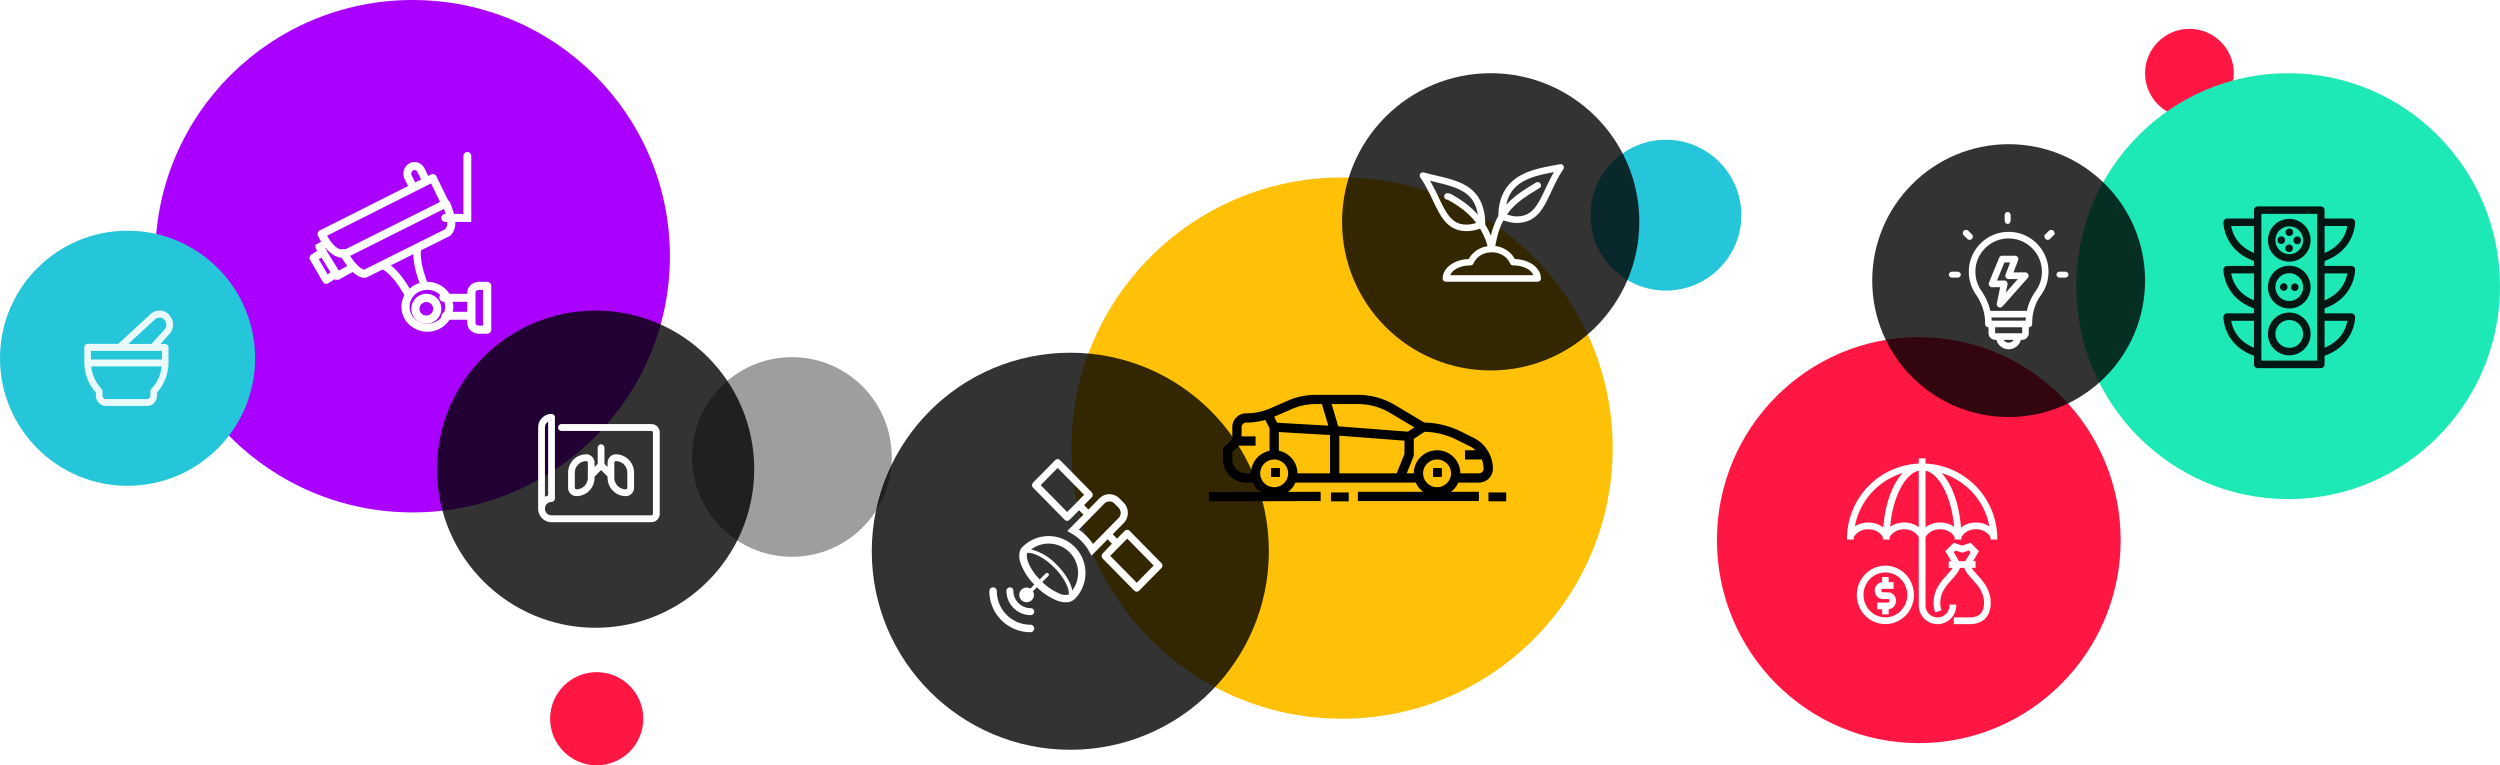 <svg xmlns="http://www.w3.org/2000/svg" width="1127" height="345" viewBox="0 0 1127 345">
    <defs>
        <filter id="a" width="100%" height="100%" x="0%" y="0%" filterUnits="objectBoundingBox">
            <feGaussianBlur in="SourceGraphic"/>
        </filter>
        <filter id="b" width="100%" height="100%" x="0%" y="0%" filterUnits="objectBoundingBox">
            <feGaussianBlur in="SourceGraphic"/>
        </filter>
    </defs>
    <g fill="none" fill-rule="evenodd">
        <g transform="translate(70)">
            <ellipse cx="116" cy="115.5" fill="#A0F" filter="url(#a)" rx="116" ry="115.5" transform="matrix(-1 0 0 1 232 0)"/>
            <g fill="#FFF" stroke="#FFF" stroke-width=".9">
                <path fill-rule="nonzero" d="M145.986 127.5c-2.598 0-4.886 1.898-4.886 4.413v13.67c0 2.515 2.288 4.417 4.886 4.417h3.61a1.39 1.39 0 0 0 1.404-1.378v-19.744a1.39 1.39 0 0 0-1.403-1.378h-3.611zm0 2.756h2.207v16.988h-2.207c-1.26 0-2.08-.81-2.08-1.66v-13.67c0-.852.821-1.658 2.08-1.658z"/>
                <path d="M129.777 132.9c-1.843-.048-1.556 2.528 0 2.7h11.71c1.884.025 1.884-2.725 0-2.7h-11.71zM130.557 141c-1.333.67-1.739 2.774 0 2.698h11.015c1.77.025 1.77-2.724 0-2.698h-11.015z"/>
                <path fill-rule="nonzero" d="M122.65 127.5c-6.183 0-11.25 4.838-11.25 10.8 0 5.962 5.067 10.8 11.25 10.8s11.25-4.838 11.25-10.8c0-5.962-5.067-10.8-11.25-10.8zm0 2.7c4.713 0 8.48 3.623 8.48 8.1 0 4.477-3.767 8.1-8.48 8.1-4.713 0-8.48-3.623-8.48-8.1 0-4.477 3.767-8.1 8.48-8.1z"/>
                <path fill-rule="nonzero" d="M122.198 132.9c-3.45 0-6.298 2.824-6.298 6.3s2.848 6.3 6.298 6.3 6.302-2.824 6.302-6.3-2.852-6.3-6.302-6.3zm0 2.816c1.975 0 3.524 1.557 3.524 3.484s-1.55 3.484-3.524 3.484-3.52-1.557-3.52-3.484 1.546-3.484 3.52-3.484zM125.146 78.9a1.323 1.323 0 0 0-.613.141L74.341 104.28a1.364 1.364 0 0 0-.602 1.814c1.639 3.366 3.511 5.916 5.586 7.585 2.076 1.668 4.437 2.44 6.736 2 .12-.022.236-.06.345-.115l44.947-22.513a1.35 1.35 0 0 0 .676-.78c.114-.34.09-.713-.067-1.035l-5.635-11.576a1.336 1.336 0 0 0-1.18-.759zm-.627 3.176l4.452 9.145-43.509 21.786c-1.41.238-2.874-.163-4.475-1.45-1.4-1.126-2.823-3.058-4.159-5.5l47.691-23.98z"/>
                <path d="M131.18 90.6a1.363 1.363 0 0 0-1.137.621 1.39 1.39 0 0 0-.115 1.3c1.462 3.603 2.083 6.09 2.135 7.787.05 1.628-.364 2.485-1.117 3.393L94.34 121.96c-.779-.04-1.95-.526-3.38-1.914-1.492-1.448-3.179-3.707-4.914-6.692a1.36 1.36 0 0 0-1.871-.492 1.387 1.387 0 0 0-.488 1.888c1.82 3.132 3.614 5.568 5.38 7.28 1.765 1.714 3.545 2.784 5.437 2.769.206-.002.409-.051.594-.144l37.437-18.668c.161-.081.305-.194.424-.33 1.178-1.364 1.905-3.17 1.835-5.432-.069-2.263-.814-4.997-2.337-8.75a1.367 1.367 0 0 0-1.277-.876z"/>
                <path d="M76.571 108.6a1.382 1.382 0 0 0-.73.203l-2.491 1.474a1.305 1.305 0 0 0-.6 1.482c.163.57.695.963 1.302.965h-.762l7.684 12.34a1.375 1.375 0 0 0 1.834.46l7.176-4.007c.435-.227.71-.666.716-1.147a1.314 1.314 0 0 0-.686-1.164 1.386 1.386 0 0 0-1.377.023l-6.03 3.367-6.696-10.749 1.334-.79c.524-.3.778-.905.621-1.478a1.349 1.349 0 0 0-1.295-.979z"/>
                <path d="M70.573 117.627l5.37 9.217c.376.644 1.185.85 1.804.456l4.208-2.664c1.491-.943.127-3.265-1.364-2.32l-3.086 1.952-4.399-7.543 3.15-1.995c1.146-.7.675-2.52-.654-2.53-.25-.002-.494.07-.706.209l-4.265 2.7c-.647.407-.764 1.172-.499 1.752l.44.766zM103.693 118.5l-1.293 2.338c4.038 2.32 7.31 6.798 10.322 12.062l2.278-1.353c-3.097-5.413-6.553-10.316-11.307-13.047zM117.043 111.3c-.868 5.485.707 11.28 2.875 17.1l2.282-.974c-2.108-5.658-3.47-11.035-2.734-15.684l-2.423-.442zM118.32 73.742a4.419 4.419 0 0 0-3.5.265c-2.25 1.179-3.168 4.064-2.033 6.4l1.96 4.037c.214.438.636.726 1.11.754.472.028.924-.209 1.183-.62a1.42 1.42 0 0 0 .075-1.373l-1.96-4.037c-.495-1.018-.12-2.194.859-2.708.98-.512 2.108-.126 2.602.892l1.96 4.037c.207.45.632.75 1.112.783.48.033.94-.207 1.2-.626.261-.42.282-.952.056-1.393l-1.96-4.036a4.634 4.634 0 0 0-2.665-2.375zM140.657 69a1.31 1.31 0 0 0-.929.41 1.364 1.364 0 0 0-.372.96v26.532h-8.615a1.317 1.317 0 0 0-1.16.67c-.241.42-.241.939 0 1.36.24.42.683.675 1.16.668H142V70.37a1.363 1.363 0 0 0-.387-.975 1.309 1.309 0 0 0-.956-.395z"/>
            </g>
        </g>
        <circle cx="57.5" cy="161.5" r="57.5" fill="#26C6DA" style="mix-blend-mode:multiply" transform="matrix(-1 0 0 1 115 0)"/>
        <circle cx="751" cy="97" r="34" fill="#26C6DA" transform="matrix(-1 0 0 1 1502 0)"/>
        <circle cx="357" cy="206" r="45" fill="#9E9E9E" transform="matrix(-1 0 0 1 714 0)"/>
        <circle cx="987" cy="33" r="20" fill="#FF1744" transform="matrix(-1 0 0 1 1974 0)"/>
        <g transform="translate(483 80)">
            <circle cx="122" cy="122" r="122" fill="#FFC107" style="mix-blend-mode:multiply" transform="matrix(-1 0 0 1 244 0)"/>
            <g fill="#000">
                <path fill-rule="nonzero" d="M62.008 146l50.349-.131-.01-4.162-14.74.037c1.468-1.072 2.664-2.502 3.402-4.2h54.211c.736 1.684 1.913 3.097 3.352 4.163h-29.437v4.162h54.544v-4.162h-12.597c1.445-1.068 2.622-2.483 3.352-4.163h9.272c3.47 0 6.294-2.801 6.294-6.243a15.42 15.42 0 0 0-2.35-8.173 15.66 15.66 0 0 0-6.32-5.74l-5.958-2.955a38.09 38.09 0 0 0-16.231-3.927l-13.309-7.92A32.495 32.495 0 0 0 129.162 98h-19.006c-4.422 0-8.683.895-12.654 2.651l-7.766 3.382c-.638.287-1.293.535-1.951.766l-.013.004a26.709 26.709 0 0 1-8.96 1.522c-1.701 0-3.285.66-4.422 1.819a6.102 6.102 0 0 0-1.871 4.424v5.382l-4.196 4.162v5.024c.004 5.74 4.71 10.408 10.493 10.408H81.8c.751 1.721 1.962 3.16 3.445 4.233l-23.244.06.008 4.163zm88.135-21.342l-3.518 8.724h-25.852V116.4l29.37 2.258v6zm20.788 10.216c-.005.019-.007.035-.01.054l-.016.05c-.715 2.739-3.21 4.65-6.077 4.65a6.274 6.274 0 0 1-6.098-4.727 5.452 5.452 0 0 1-.196-1.517c0-3.442 2.824-6.244 6.294-6.244 3.47 0 6.293 2.802 6.293 6.244a5.53 5.53 0 0 1-.19 1.49zm-11.77-20.216c4.956.093 9.9 1.298 14.337 3.5l5.958 2.953c.984.49 1.884 1.122 2.685 1.865h-4.726v4.162h7.586c.524 1.318.805 2.733.805 4.163 0 1.146-.94 2.08-2.097 2.08h-8.392c0-5.737-4.705-10.405-10.489-10.405-5.784 0-10.49 4.668-10.49 10.406h-3.194l3.195-7.925v-7.611l2.85-1.886 1.973-1.302zm-29.996-12.494c5.125 0 10.14 1.38 14.508 3.992l10.94 6.506-.732.485-2.2 1.454-30.906-2.376v-.038l-.503-.029-2.981-9.994h11.874zm-12.587 13.95v17.268h-14.685c0-.676-.076-1.336-.202-1.977-.042-.21-.113-.408-.168-.616a10.09 10.09 0 0 0-.388-1.236c-.092-.23-.205-.446-.314-.666a10.383 10.383 0 0 0-.563-1.029c-.138-.216-.285-.42-.438-.626-.229-.306-.47-.597-.73-.878a10.93 10.93 0 0 0-.535-.543 10.606 10.606 0 0 0-.902-.74c-.197-.145-.388-.297-.596-.43a10.309 10.309 0 0 0-1.12-.604c-.193-.093-.376-.201-.575-.283-.56-.226-1.143-.41-1.747-.539-.038-.008-.072-.025-.11-.033-.002 0-.004 0-.006-.002v-8.41l5.02.291 18.059 1.053zm-25.128-8.276l7.753-3.378c3.44-1.523 7.127-2.296 10.955-2.296h2.755l2.903 9.736-14.87-.861-8.206-.477-.323-.643-1.032-2.054.065-.027zm-7.198 17.977a10.1 10.1 0 0 0-.535.543c-.26.279-.501.57-.73.878-.153.204-.3.41-.439.627-.21.328-.39.674-.562 1.028-.109.22-.222.437-.315.666-.159.4-.276.813-.388 1.236-.054.206-.128.404-.167.616-.126.64-.202 1.3-.202 1.977h-2.098c-3.47 0-6.293-2.801-6.293-6.243v-3.305l2.966-2.943h7.523v-4.162h-6.294v-4.163c0-.555.214-1.067.642-1.482.38-.387.896-.599 1.456-.599 2.948 0 5.832-.402 8.597-1.195l1.893 3.767v10.125c-.003 0-.005 0-.007.002-.038.009-.071.025-.109.034-.604.129-1.187.312-1.747.539-.2.08-.382.19-.575.283-.384.183-.762.374-1.118.603-.208.133-.399.283-.596.431-.313.233-.617.472-.902.737zm7.151 1.323c3.47 0 6.294 2.802 6.294 6.244 0 .545-.065 1.028-.189 1.48-.006.025-.008.052-.017.079l-.006.023c-.711 2.747-3.208 4.663-6.082 4.663a6.272 6.272 0 0 1-6.098-4.726 5.452 5.452 0 0 1-.195-1.517c0-3.444 2.824-6.246 6.293-6.246z"/>
                <path d="M117 142h8v4h-8zM188 142h8v4h-8zM163 131h4v4h-4zM90 131h4v4h-4z"/>
            </g>
        </g>
        <g transform="translate(936 33)">
            <ellipse cx="95.5" cy="96" fill="#1DE9B6" filter="url(#b)" rx="95.5" ry="96" style="mix-blend-mode:multiply"/>
            <g fill="#000" fill-opacity=".9">
                <path fill-rule="nonzero" d="M96 84.956c5.307 0 9.622-4.327 9.622-9.645 0-5.321-4.316-9.65-9.621-9.65-5.305 0-9.622 4.329-9.622 9.65 0 5.318 4.317 9.645 9.622 9.645zm0-15.926c3.454 0 6.263 2.818 6.263 6.28 0 3.461-2.81 6.277-6.262 6.277-3.452 0-6.261-2.816-6.261-6.276 0-3.463 2.809-6.281 6.26-6.281z"/>
                <path d="M96.082 73.392c.905 0 1.652-.721 1.679-1.635a1.68 1.68 0 0 0-1.63-1.733l-.159-.001c-.928 0-1.65.753-1.65 1.684-.001.947.804 1.676 1.76 1.685zM99.542 77.104l.054.001c.902 0 1.649-.719 1.678-1.63l.002-.197v-.01c0-.93-.752-1.684-1.68-1.684-.928 0-1.68.753-1.68 1.684l-.002.099c-.028.93.7 1.708 1.628 1.737zM94.086 75.26a1.682 1.682 0 0 0-1.637-1.726c-.919.005-1.699.712-1.721 1.642l-.002.152c0 .93.752 1.651 1.681 1.651.927 0 1.68-.788 1.68-1.719zM95.86 80.594l.15.002c.928 0 1.644-.754 1.644-1.686 0-.93-.787-1.685-1.716-1.685-.921.007-1.696.715-1.718 1.645a1.683 1.683 0 0 0 1.64 1.724zM93.51 98.082h.015c.916 0 1.664-.772 1.681-1.69a1.684 1.684 0 0 0-1.648-1.716c-.935.012-1.694.722-1.712 1.653l-.001.095v.011c0 .923.743 1.638 1.665 1.647zM98.422 98.181l.055.001c.903 0 1.65-.719 1.678-1.63l.003-.128v-.03c0-.918-.737-1.617-1.654-1.632h-.025c-.906 0-1.652.771-1.681 1.683a1.682 1.682 0 0 0 1.624 1.736z"/>
                <path fill-rule="nonzero" d="M96 106.07c5.307 0 9.622-4.328 9.622-9.647 0-5.32-4.316-9.648-9.621-9.648-5.305 0-9.622 4.329-9.622 9.648 0 5.32 4.317 9.647 9.622 9.647zm0-15.927c3.454 0 6.263 2.817 6.263 6.28 0 3.46-2.81 6.278-6.262 6.278-3.452 0-6.261-2.817-6.261-6.279 0-3.462 2.809-6.28 6.26-6.28zM96 127.182c5.307 0 9.622-4.328 9.622-9.647 0-5.32-4.316-9.647-9.621-9.647-5.305 0-9.622 4.328-9.622 9.647 0 5.32 4.317 9.647 9.622 9.647zm0-15.926c3.454 0 6.263 2.818 6.263 6.28 0 3.46-2.81 6.277-6.262 6.277-3.452 0-6.261-2.816-6.261-6.278 0-3.461 2.809-6.279 6.26-6.279z"/>
                <path fill-rule="nonzero" d="M125.678 88.529a1.682 1.682 0 0 0-1.68-1.645h-12.076v-2.232c13.88-4.983 13.76-17.36 13.756-17.488a1.682 1.682 0 0 0-1.68-1.645h-12.076v-3.777c0-.931-.75-1.685-1.68-1.685H81.758c-.928 0-1.681.753-1.681 1.685v3.777H68.002c-.913 0-1.659.73-1.68 1.645-.003.127-.121 12.506 13.756 17.488v2.232H68.002c-.913 0-1.659.73-1.68 1.645-.003.127-.121 12.503 13.755 17.49v2.228H68.002c-.913 0-1.659.73-1.68 1.645-.003.127-.121 12.505 13.755 17.49v3.876c0 .931.753 1.685 1.68 1.685h28.485c.928 0 1.68-.753 1.68-1.685v-3.877c13.88-4.984 13.759-17.362 13.756-17.49a1.682 1.682 0 0 0-1.68-1.644h-12.076v-2.23c13.88-4.986 13.76-17.36 13.756-17.488zm-3.518 1.724c-.483 2.89-2.442 8.871-10.238 12.146V90.253h10.238zm.012-21.365c-.464 2.897-2.394 8.863-10.25 12.147V68.888h10.25zm-52.344 0h10.25v12.147c-7.857-3.286-9.787-9.254-10.25-12.147zm0 21.365h10.25v12.148c-7.857-3.287-9.787-9.254-10.25-12.148zm0 21.364h10.25v12.147c-7.857-3.286-9.787-9.254-10.25-12.147zm38.735 17.957H83.438V63.426h25.125v66.148zm13.609-17.957c-.464 2.897-2.394 8.861-10.25 12.147v-12.147h10.25z"/>
            </g>
        </g>
        <g transform="translate(774 152)">
            <ellipse cx="91" cy="91.5" fill="#FF1744" rx="91" ry="91.5"/>
            <g fill="#FFF" stroke="#FFF" stroke-width=".729">
                <path fill-rule="nonzero" d="M93.655 57.341V55h-2.31v2.341C73.406 57.954 59 72.743 59 90.844h2.31c0-.29.014-.574.022-.86 1.42-2.39 3.913-3.765 6.91-3.765 3.017 0 5.527 1.392 6.94 3.815-.003.27-.01.538-.01.81h2.31c0-.282.008-.562.011-.843 1.418-2.402 3.917-3.782 6.92-3.782 3.013 0 5.518 1.387 6.932 3.8v30.887c0 2.161.842 4.194 2.37 5.723A8.03 8.03 0 0 0 99.43 129a8.03 8.03 0 0 0 5.717-2.371 8.045 8.045 0 0 0 2.37-5.723h-2.311a5.747 5.747 0 0 1-1.692 4.088 5.737 5.737 0 0 1-4.084 1.694 5.737 5.737 0 0 1-4.083-1.694 5.747 5.747 0 0 1-1.693-4.088V90.02c1.416-2.413 3.922-3.8 6.931-3.8 3.006 0 5.506 1.381 6.92 3.783.004.281.011.56.011.842h2.31c0-.272-.006-.54-.01-.808 1.413-2.424 3.923-3.817 6.942-3.817 2.997 0 5.491 1.375 6.909 3.766.008.285.022.57.022.859H126c0-18.101-14.407-32.89-32.345-33.503zM68.241 83.906c-2.5 0-4.783.802-6.575 2.227C63.561 73.651 72.87 63.577 84.94 60.558c-5.202 4.77-8.894 14.384-9.628 26.015-1.856-1.694-4.33-2.667-7.07-2.667zm16.173 0c-2.591 0-4.943.869-6.763 2.393 1.038-14.08 6.797-25.415 13.694-26.568v26.717c-1.84-1.616-4.258-2.542-6.931-2.542zm16.172 0c-2.672 0-5.09.926-6.93 2.543V59.73c6.896 1.153 12.655 12.487 13.693 26.568-1.82-1.524-4.172-2.393-6.763-2.393zm16.173 0c-2.742 0-5.214.973-7.07 2.665-.734-11.63-4.425-21.245-9.628-26.014 12.069 3.02 21.377 13.093 23.273 25.575-1.79-1.424-4.076-2.226-6.575-2.226z"/>
                <path fill-rule="nonzero" d="M114.22 103.64h2.008v-2.305h-1.403l2.835-4.79-3.4-3.445-3.722 1.257-3.721-1.258-3.4 3.445 2.835 4.791h-1.403v2.305h2.008c-.488 1.132-1.59 2.344-2.82 3.693-2.68 2.937-6.015 6.593-6.015 12.445 0 1.416.203 2.71.6 3.845l2.146-.773c-.312-.887-.47-1.921-.47-3.072 0-4.95 2.873-8.1 5.41-10.88 1.648-1.806 3.109-3.41 3.555-5.258h2.551c.446 1.848 1.907 3.45 3.556 5.258 2.536 2.78 5.41 5.93 5.41 10.88 0 4.59-2.298 6.917-6.828 6.917h-6.827V129h6.827c5.785 0 9.103-3.361 9.103-9.222 0-5.852-3.335-9.508-6.014-12.445-1.23-1.35-2.333-2.56-2.822-3.693zm-5.313-2.305l-2.626-4.432 1.151-1.165 3.106 1.049 3.106-1.048 1.151 1.165-2.625 4.431h-3.263zM75.934 103.356c-6.901 0-12.516 5.753-12.516 12.822 0 7.07 5.615 12.822 12.516 12.822s12.517-5.752 12.517-12.822c0-7.07-5.616-12.822-12.517-12.822zm0 23.313c-5.646 0-10.24-4.706-10.24-10.49 0-5.786 4.594-10.491 10.24-10.491s10.24 4.705 10.24 10.49-4.594 10.49-10.24 10.49z"/>
                <path d="M77.038 115.393H74.83c-.295 0-.572-.12-.782-.338a1.166 1.166 0 0 1-.323-.813c0-.309.115-.597.323-.813.21-.219.487-.338.782-.338h4.417v-2.303h-2.209v-2.303H74.83v2.303a3.23 3.23 0 0 0-2.343 1.01 3.504 3.504 0 0 0-.97 2.444c0 .923.345 1.791.97 2.443a3.228 3.228 0 0 0 2.343 1.01h2.208c.295 0 .573.12.782.34.208.216.323.504.323.812 0 .309-.115.597-.323.813-.21.219-.487.339-.782.339h-4.417v2.302h2.209v2.303h2.208v-2.303a3.23 3.23 0 0 0 2.343-1.01c.626-.652.97-1.52.97-2.444a3.51 3.51 0 0 0-.97-2.443 3.228 3.228 0 0 0-2.343-1.01z"/>
            </g>
        </g>
        <circle cx="482.5" cy="248.5" r="89.5" fill="#000" fill-opacity=".8"/>
        <circle cx="672" cy="100" r="67" fill="#000" fill-opacity=".8"/>
        <g transform="translate(197 140)">
            <circle cx="71.5" cy="71.5" r="71.5" fill="#000" fill-opacity=".8"/>
            <g fill="#FFF" fill-rule="nonzero" stroke="#FFF" stroke-width=".81">
                <path d="M96.625 51.571h-40.5c-.621 0-1.125.512-1.125 1.143s.504 1.143 1.125 1.143h40.5c.621 0 1.125.512 1.125 1.143v36.571c0 .632-.504 1.143-1.125 1.143h-45c-1.864 0-3.375-1.535-3.375-3.428 0-1.894 1.511-3.429 3.375-3.429.621 0 1.125-.512 1.125-1.143V48.143c0-.631-.504-1.143-1.125-1.143C48.518 47 46 49.558 46 52.714v36.572C46 92.442 48.518 95 51.625 95h45c1.864 0 3.375-1.535 3.375-3.429V55c0-1.894-1.511-3.429-3.375-3.429zM50.5 49.491v34.195c-.816.17-1.584.52-2.25 1.028v-32a3.426 3.426 0 0 1 2.25-3.223z"/>
                <path d="M67.288 65.22c-4.301 0-7.788 3.531-7.788 7.886v6.76c0 1.866 1.494 3.379 3.338 3.379a7.74 7.74 0 0 0 5.507-2.31 7.936 7.936 0 0 0 2.281-5.576v-.664l3.338-3.38 3.338 3.38v.664c0 4.355 3.487 7.886 7.789 7.886 1.843 0 3.338-1.513 3.338-3.38v-6.759c0-4.355-3.487-7.886-7.789-7.886-1.843 0-3.338 1.514-3.338 3.38v2.918l-2.225-2.253V61.84a1.12 1.12 0 0 0-1.113-1.127 1.12 1.12 0 0 0-1.112 1.127v7.424l-2.226 2.253V68.6c0-1.866-1.494-3.38-3.338-3.38zm12.24 3.38a1.12 1.12 0 0 1 1.112-1.127c3.073 0 5.563 2.522 5.563 5.633v6.76a1.12 1.12 0 0 1-1.112 1.126c-3.073 0-5.564-2.522-5.564-5.633V68.6zM68.4 75.36c0 3.11-2.49 5.632-5.563 5.632a1.12 1.12 0 0 1-1.113-1.127v-6.759c0-3.11 2.491-5.633 5.563-5.633a1.12 1.12 0 0 1 1.113 1.127v6.76z"/>
            </g>
        </g>
        <g fill="#FFF">
            <path d="M464.537 281.63c-8.376 0-15.167-6.79-15.167-15.167a1.685 1.685 0 1 0-3.37 0A18.537 18.537 0 0 0 464.537 285a1.685 1.685 0 1 0 0-3.37z"/>
            <path d="M464.657 274.167a7.824 7.824 0 0 1-7.824-7.824 1.565 1.565 0 1 0-3.13 0c0 6.05 4.905 10.953 10.954 10.953a1.565 1.565 0 0 0 0-3.13z"/>
            <path fill-rule="nonzero" d="M460.977 246.525c-1.757 1.756-1.972 4.656-.613 8.186a27.822 27.822 0 0 0 5.9 8.832l-1.807 1.806a3.314 3.314 0 0 0-1.657-.48 3.314 3.314 0 1 0 3.314 3.314 3.314 3.314 0 0 0-.464-1.657l1.79-1.79a27.823 27.823 0 0 0 8.832 5.9 11.6 11.6 0 0 0 4.193.877 5.502 5.502 0 0 0 3.993-1.474c6.494-6.484 6.501-17.004.017-23.498-6.484-6.493-17.005-6.5-23.498-.016zm16.571 20.995a24.16 24.16 0 0 1-7.689-5.154l2.718-2.7a.829.829 0 0 0 0-1.177.795.795 0 0 0-1.16 0l-2.718 2.717c-4.971-5.153-6.48-10.19-5.551-11.98 2.75-.133 7.407 1.922 12.097 6.628 4.69 4.706 6.711 9.346 6.628 12.097a5.817 5.817 0 0 1-4.408-.431h.083zm5.85-1.26c-.58-3.413-3.082-7.705-6.977-11.599a23.78 23.78 0 0 0-11.6-6.976A13.257 13.257 0 0 1 486 258.24a13.107 13.107 0 0 1-2.685 8.02h.083zM523.491 253.78l-14.214-14.444a1.59 1.59 0 0 0-2.267 0l-3.441 3.497-1.962-1.994 4.937-5.016c2.504-2.55 2.504-6.68 0-9.231l-1.882-1.896a6.36 6.36 0 0 0-9.084 0l-4.92 5.016-1.962-1.993 3.44-3.496a1.653 1.653 0 0 0 0-2.304l-14.213-14.444a1.59 1.59 0 0 0-2.267 0l-9.921 10.065a1.647 1.647 0 0 0-.476 1.16c0 .436.171.853.476 1.16l14.214 14.444a1.595 1.595 0 0 0 2.267 0l4.213-4.281 1.961 1.993-7.267 7.369 1.849 1.062a21.075 21.075 0 0 1 8.04 8.17l1.028 1.878 7.268-7.385 1.962 1.994-4.18 4.378a1.653 1.653 0 0 0 0 2.304l14.213 14.444a1.595 1.595 0 0 0 2.267 0l9.921-10.065c.325-.309.509-.74.509-1.193 0-.452-.184-.883-.509-1.192zm-42.4-22.957L469.143 218.7l7.637-7.761 11.947 12.123-7.638 7.761zm8.746 10.85a24.578 24.578 0 0 0-3.505-2.942l11.529-11.73a3.19 3.19 0 0 1 2.275-.96 3.19 3.19 0 0 1 2.275.96l1.85 1.894c.603.613.943 1.445.943 2.312 0 .868-.34 1.7-.944 2.312l-11.528 11.715a24.802 24.802 0 0 0-2.895-3.562zm22.608 21.028l-11.947-12.14 7.637-7.761 11.947 12.14-7.637 7.76z"/>
        </g>
        <path fill="#FFF" fill-rule="nonzero" d="M703.32 74.014a1.481 1.481 0 0 0-.07.023c-5.872 1.097-12.667 2.075-18.187 5.266-5.474 3.165-9.534 8.756-9.602 18.03-1.394 2.498-2.528 5.416-3.393 8.877a34.558 34.558 0 0 0-2.516-4.921v-.046c0-9.541-3.801-14.877-9.186-17.846-5.385-2.969-12.123-3.874-18.487-5.657a1.477 1.477 0 0 0-1.748.811 1.467 1.467 0 0 0 .132 1.442c3.705 5.33 5.783 11.118 8.424 15.8 1.321 2.34 2.796 4.429 4.801 5.956 2.006 1.527 4.536 2.438 7.617 2.438 1.917 0 3.815-.337 6.116-1.104 1.377 2.305 2.516 4.908 3.393 7.888-3.511.54-6.692 2.555-8.517 5.795-3.237.14-6.025 1.046-8.078 2.507-2.228 1.585-3.67 3.827-3.67 6.255 0 .813.662 1.472 1.477 1.472h41.36c.817 0 1.478-.659 1.478-1.472 0-2.428-1.442-4.67-3.67-6.255-2.053-1.461-4.84-2.366-8.078-2.507-1.876-3.332-5.187-5.397-8.817-5.864.798-4.822 2.031-8.536 3.624-11.545 2.036.624 4.008 1.15 5.862 1.15 3.227 0 5.843-.865 7.917-2.369 2.074-1.503 3.593-3.578 4.916-5.91 2.646-4.664 4.616-10.472 8.332-15.937a1.468 1.468 0 0 0 .025-1.6 1.48 1.48 0 0 0-1.456-.677zm-2.793 3.565c-2.833 4.87-4.671 9.635-6.694 13.2-1.214 2.14-2.485 3.824-4.062 4.968-1.577 1.143-3.467 1.816-6.186 1.816-1.052 0-2.578-.368-4.246-.85A25.56 25.56 0 0 1 681 94.55c3.355-3.868 7.728-6.568 12.949-9.728a1.47 1.47 0 0 0 .66-1.718 1.477 1.477 0 0 0-1.537-1.019 1.48 1.48 0 0 0-.647.23c-5.11 3.093-9.713 5.876-13.41 10.027 1.082-5.22 3.826-8.348 7.525-10.487 3.946-2.282 9.016-3.342 13.987-4.277zm-55.879 3.886c5.332 1.314 10.482 2.41 14.287 4.508 3.752 2.068 6.361 5.107 7.248 10.785-3.319-3.754-7.416-6.746-12.164-9.336a1.482 1.482 0 0 0-.854-.184 1.47 1.47 0 1 0-.577 2.783c5.341 2.913 9.648 6.158 12.902 10.486-1.634.49-3.025.736-4.385.736-2.53 0-4.291-.678-5.817-1.84-1.525-1.161-2.817-2.894-4.039-5.06-1.997-3.54-3.84-8.173-6.6-12.878zm27.859 32.289c3.544 0 6.786 1.752 8.263 5.013.235.528.759.87 1.338.874 3.05 0 5.528.85 7.178 2.024a5.705 5.705 0 0 1 1.962 2.391h-37.483a5.705 5.705 0 0 1 1.962-2.391c1.65-1.175 4.128-2.024 7.178-2.024a1.478 1.478 0 0 0 1.339-.874c1.477-3.26 4.718-5.013 8.263-5.013z"/>
        <g transform="translate(844 65)">
            <circle cx="61.5" cy="61.5" r="61.5" fill="#000" fill-opacity=".8"/>
            <g fill="#FFF" stroke="#FFF" stroke-width=".9">
                <path fill-rule="nonzero" d="M55.482 87.761h.847A5.283 5.283 0 0 0 61.5 92a5.283 5.283 0 0 0 5.172-4.239h.847a2.609 2.609 0 0 0 2.605-2.607v-3.08h.492c.573 0 1.038-.464 1.038-1.038v-.356c0-1.295.108-2.56.305-3.79.013-.05.022-.1.028-.151.549-3.29 1.782-6.32 3.667-8.903a17.607 17.607 0 0 0 3.318-11.625c-.625-8.704-7.661-15.67-16.367-16.206-4.894-.3-9.547 1.377-13.103 4.724A17.606 17.606 0 0 0 43.983 57.5c0 3.591 1.078 7.044 3.117 9.986 2.779 4.01 4.247 8.572 4.247 13.192v.357c0 .574.465 1.039 1.038 1.039h.492v3.08a2.609 2.609 0 0 0 2.605 2.606zm14.104-7.764H53.414a24.03 24.03 0 0 0-.196-2.34h16.544c-.089.77-.156 1.548-.176 2.34zM61.5 89.922a3.192 3.192 0 0 1-3.01-2.16h6.02a3.192 3.192 0 0 1-3.01 2.16zm6.548-4.768a.53.53 0 0 1-.529.53H55.482a.53.53 0 0 1-.529-.53v-3.08h13.095v3.08zM46.059 57.501c0-4.308 1.728-8.306 4.865-11.258 3.135-2.95 7.243-4.43 11.554-4.164 7.672.472 13.872 6.611 14.423 14.28a15.525 15.525 0 0 1-2.925 10.251c-1.918 2.63-3.219 5.676-3.883 8.969H52.86c-.703-3.255-2.06-6.4-4.053-9.276a15.38 15.38 0 0 1-2.747-8.802z"/>
                <path d="M61.95 34.409v-2.333c0-.594-.403-1.076-.9-1.076-.495 0-.897.482-.897 1.076v2.333c0 .594.402 1.076.898 1.076s.898-.482.898-1.076zM44.583 40.928l-1.558-1.557a1.018 1.018 0 0 0-1.439 0 1.014 1.014 0 0 0 0 1.436l1.559 1.557a1.014 1.014 0 0 0 1.438 0 1.014 1.014 0 0 0 0-1.436zM36.078 57.912c-.596 0-1.078.402-1.078.897s.482.897 1.078.897h2.336c.595 0 1.078-.402 1.078-.897s-.483-.897-1.078-.897h-2.336zM84.586 59.706h2.336c.595 0 1.078-.402 1.078-.897s-.483-.897-1.078-.897h-2.336c-.595 0-1.078.402-1.078.897s.483.897 1.078.897zM81.414 40.808a1.015 1.015 0 0 0 0-1.437 1.018 1.018 0 0 0-1.439 0l-1.558 1.557a1.015 1.015 0 0 0 .719 1.734c.26 0 .52-.1.72-.298l1.558-1.556z"/>
                <path fill-rule="nonzero" d="M54.016 64.019h4.211l-1.616 7.868c-.096.47.131.946.555 1.16a1.04 1.04 0 0 0 1.255-.238l11.346-12.8c.276-.312.344-.758.175-1.14a1.049 1.049 0 0 0-.958-.627H63.03l2.311-6.067a1.069 1.069 0 0 0-.114-.98 1.046 1.046 0 0 0-.866-.46h-5.768a1.05 1.05 0 0 0-.97.655l-4.576 11.164c-.134.327-.098.7.097.994.195.294.522.47.873.47zm5.278-11.165h3.538l-2.311 6.068c-.125.325-.082.692.114.98.196.288.52.46.865.46h5.137L59.46 68.46l1.085-5.286a1.068 1.068 0 0 0-.213-.884c-.2-.247-.499-.39-.814-.39h-3.931l3.708-9.046z"/>
            </g>
        </g>
        <circle cx="269" cy="324" r="21" fill="#FF1744"/>
        <path fill="#FFF" fill-opacity=".9" fill-rule="nonzero" d="M76.264 141.94c-2.238-2.44-5.934-2.599-8.36-.362l-14.628 13.429H39.493c-.825 0-1.493.693-1.493 1.55v6.662c-.007 5.103 1.861 10.016 5.225 13.738v1.395c0 2.567 2.005 4.648 4.478 4.648h18.61c2.472 0 4.477-2.081 4.477-4.648v-1.395c3.345-3.73 5.196-8.642 5.175-13.738v-6.611c0-.856-.668-1.55-1.493-1.55h-2.14l3.981-4.39c2.268-2.441 2.246-6.315-.05-8.728zm-8.011 33.313a1.578 1.578 0 0 0-.448 1.084v2.015c0 .855-.668 1.55-1.493 1.55h-18.61c-.824 0-1.492-.695-1.492-1.55v-2.015a1.578 1.578 0 0 0-.448-1.084c-2.594-2.719-4.225-6.268-4.627-10.072H72.88c-.402 3.804-2.033 7.353-4.627 10.072zm4.776-17.096v3.925H40.985v-3.925H73.03zm1.195-9.658l-5.971 6.56h-10.45l12.092-11.105a3.004 3.004 0 0 1 4.22.21 3.291 3.291 0 0 1 .059 4.387l.05-.052z"/>
    </g>
</svg>
